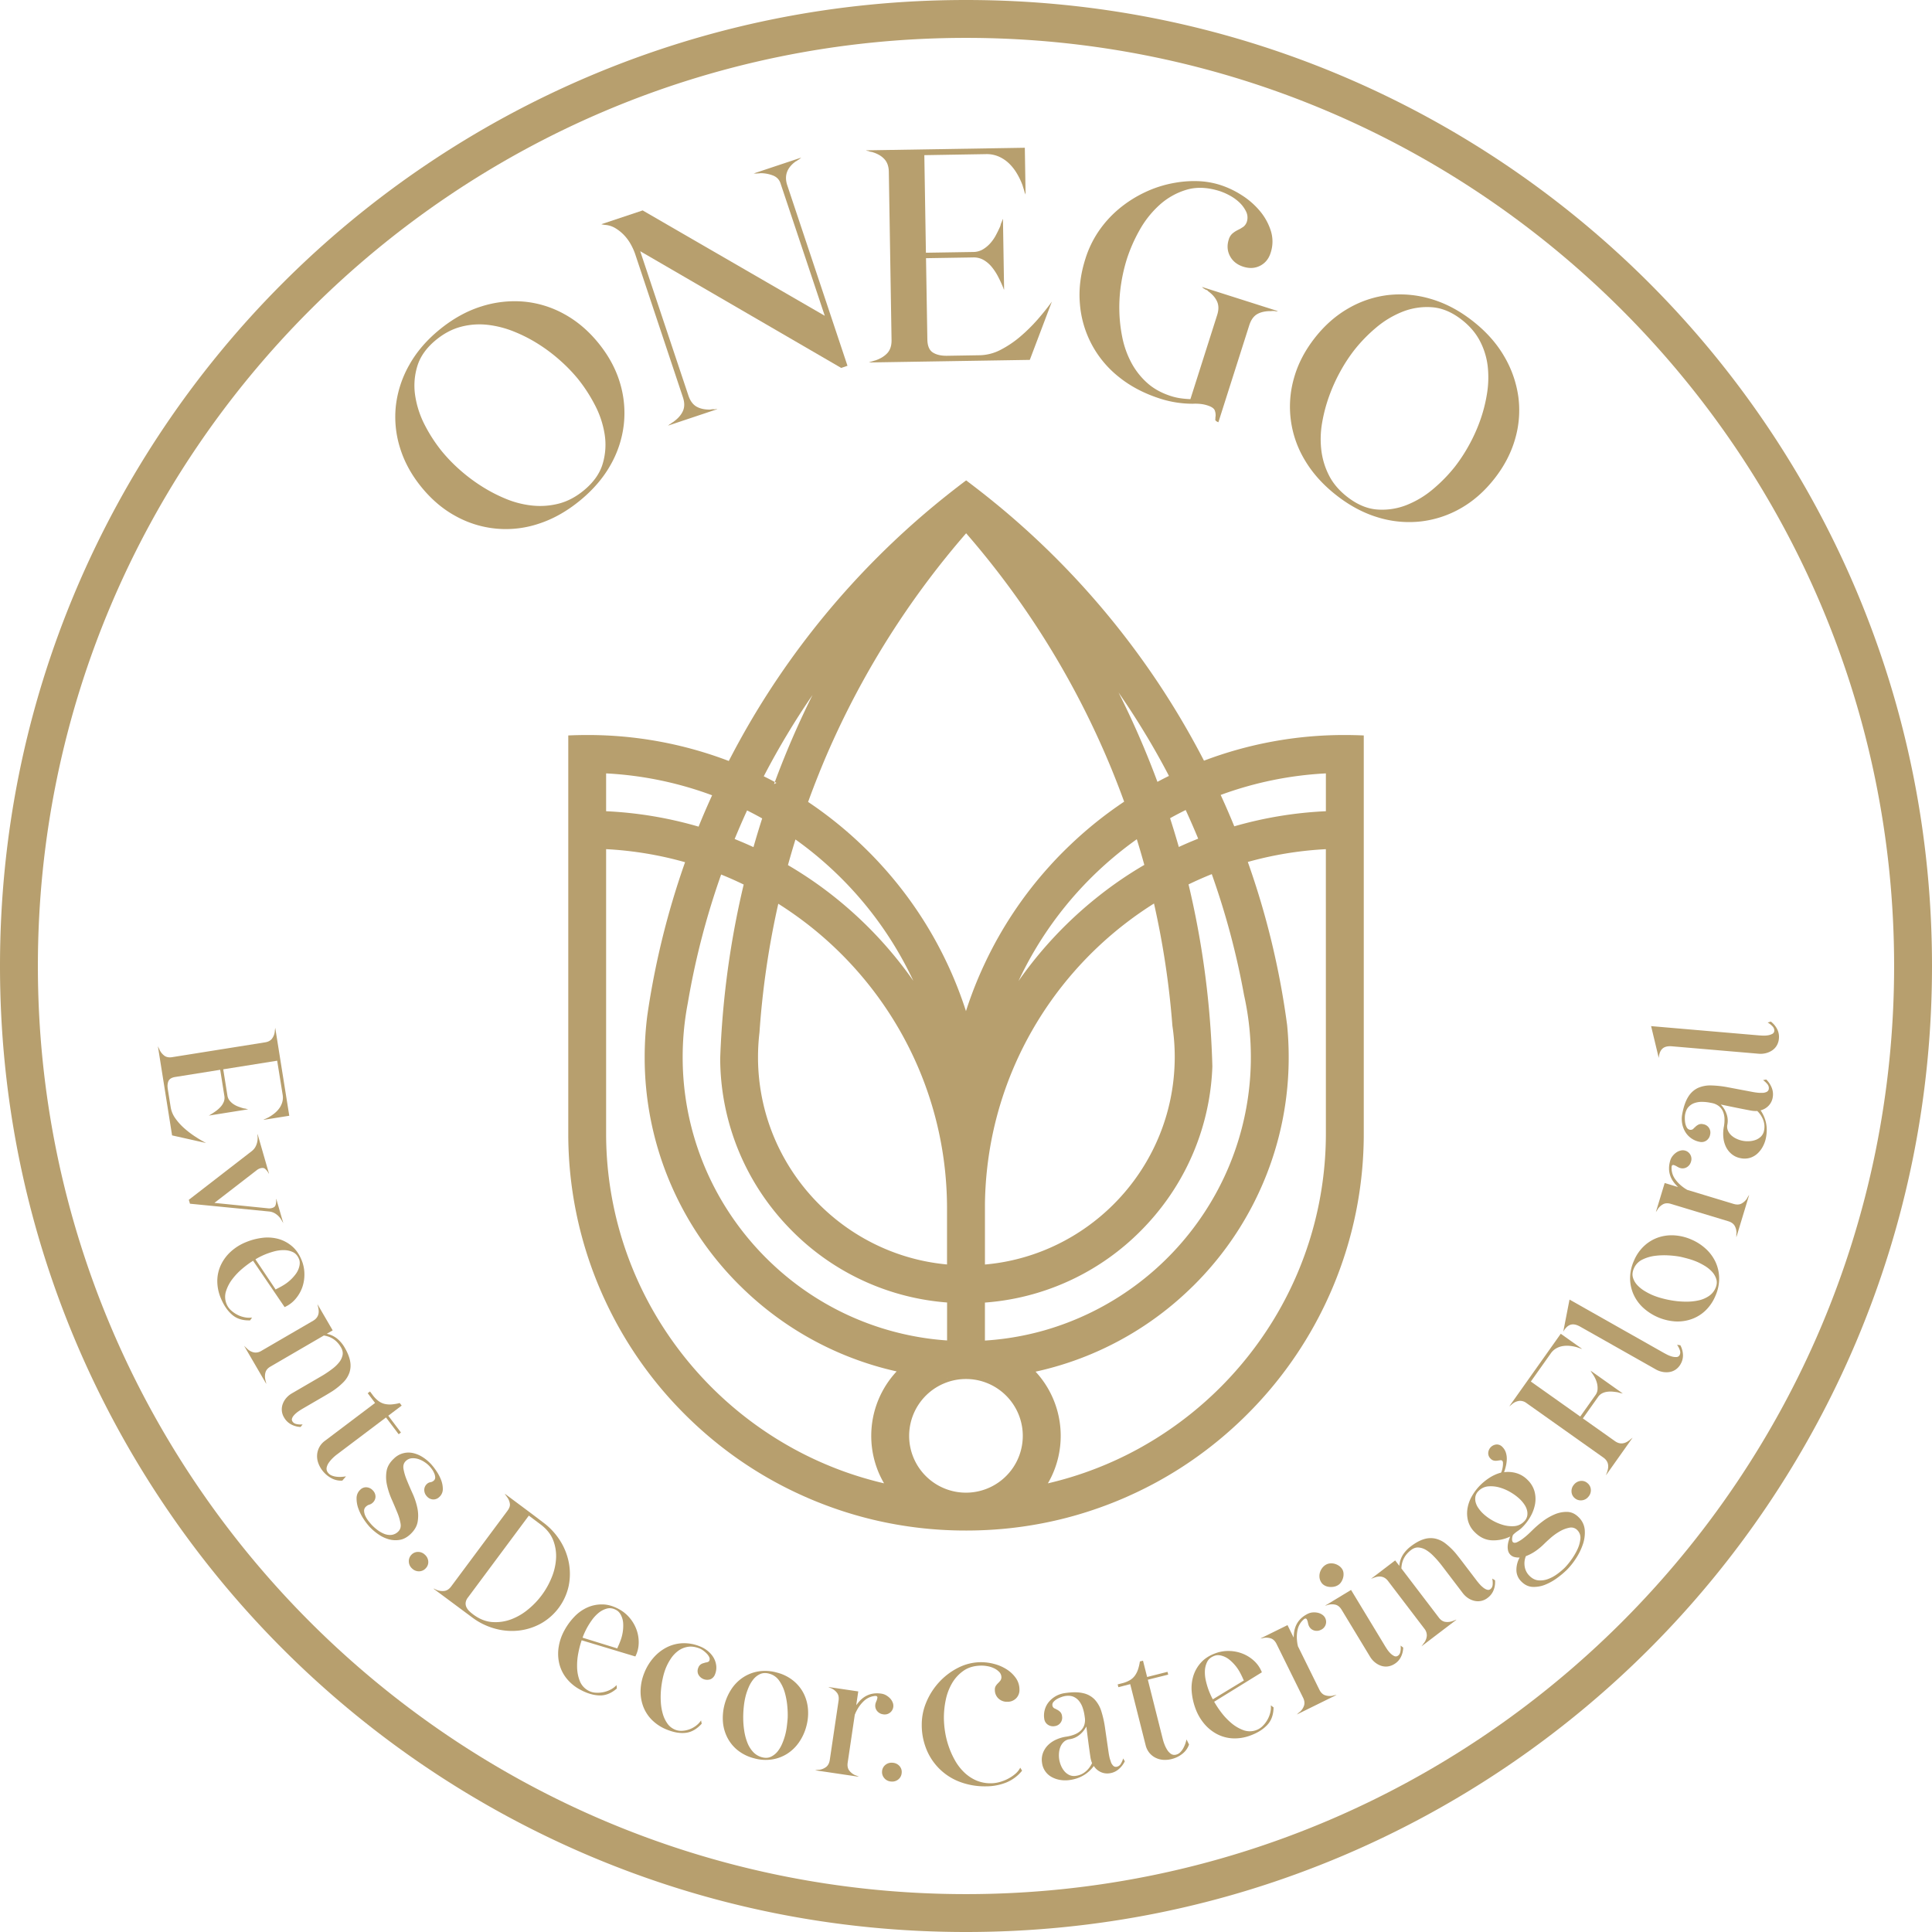 <svg xmlns="http://www.w3.org/2000/svg" viewBox="0 0 2550 2550"><defs><style>.cls-1{fill:#b79f6e;}</style></defs><g id="Layer_2" data-name="Layer 2"><g id="Layer_1-2" data-name="Layer 1"><path class="cls-1" d="M1275,2550h0c-172.11,0-339.09-33.71-496.3-100.21A1278.57,1278.57,0,0,1,100.21,1771.3C33.71,1614.09,0,1447.11,0,1275S33.71,935.91,100.21,778.71A1278.55,1278.55,0,0,1,778.7,100.21C935.91,33.71,1102.89,0,1275,0s339.09,33.71,496.3,100.21A1278.57,1278.57,0,0,1,2449.79,778.7C2516.29,935.91,2550,1102.89,2550,1275s-33.71,339.09-100.21,496.29a1278.55,1278.55,0,0,1-678.49,678.5C1614.09,2516.29,1447.11,2550,1275,2550Zm0-2500C599.53,50,50,599.53,50,1275S599.53,2500,1275,2500h0c675.47,0,1225-549.53,1225-1225S1950.47,50,1275,50Z"/><path class="cls-1" d="M1774.94,970.13A521.86,521.86,0,0,0,1589.1,1004q-8.82-17.09-18.25-33.84-21.52-38.28-46.11-74.69a1082.29,1082.29,0,0,0-131.25-159.08q-36.79-36.79-77.12-70c-1.32-1.1-2.66-2.18-4-3.26q-10-8.16-20.18-16.07-8.45-6.57-17-13-8.57,6.41-17,13Q1248,655,1238.06,663.13l-4,3.29q-39.54,32.67-75.84,69A1082.29,1082.29,0,0,0,1027,894.45q-24.87,36.81-46.67,75.68-9.51,17-18.42,34.26a522,522,0,0,0-186.92-34.26q-12.53,0-24.94.58v524.92a521.35,521.35,0,0,0,41.22,204.16q4.18,9.89,8.76,19.56a.08.08,0,0,0,0,0A522.63,522.63,0,0,0,903.62,1866.5q4.25,4.26,8.59,8.4a526.87,526.87,0,0,0,62.44,51.17q9.75,6.79,19.79,13.15,14.85,9.39,30.34,17.78,12.77,6.91,26,13.13,4.8,2.25,9.65,4.43t9.95,4.34q6.14,2.6,12.31,5,15.9,6.25,32.1,11.44,18.6,5.94,37.56,10.48a525.24,525.24,0,0,0,122.2,14.29h2c7.84,0,15.65-.21,23.43-.56a521.93,521.93,0,0,0,98.19-13.84q18.67-4.47,37-10.34,16.52-5.28,32.72-11.67,5.91-2.32,11.78-4.81,5-2.1,9.88-4.31t9.72-4.46q13.15-6.21,25.89-13.09,17.14-9.29,33.51-19.79,8.41-5.41,16.63-11.15a526.94,526.94,0,0,0,65.72-54.31q2.7-2.62,5.36-5.29A522.66,522.66,0,0,0,1750,1719.39q4.56-9.69,8.77-19.6A521.18,521.18,0,0,0,1800,1495.63V970.72Q1787.51,970.14,1774.94,970.13ZM1599.4,1153.74A1015.74,1015.74,0,0,1,1642,1313.45a373.58,373.58,0,0,1,7.37,47q1.58,17.12,1.6,34.65a372.8,372.8,0,0,1-60.89,204.62A376.73,376.73,0,0,1,1378.13,1756a371.13,371.13,0,0,1-46.41,10c-2,.31-4.08.59-6.13.87q-12.69,1.68-25.61,2.51v-50.27a.61.61,0,0,1,0,.12q8-.59,15.93-1.57a323,323,0,0,0,189.33-92.7,328.91,328.91,0,0,0,36.63-43.59,322.11,322.11,0,0,0,58.3-173.92q-.81-29.7-3.09-59.16a1166.43,1166.43,0,0,0-28.35-181l3.49-1.67Q1585.62,1159.25,1599.4,1153.74ZM1486,1218.37q17.91-13.77,37.14-25.85a1119.37,1119.37,0,0,1,24.28,161.39,276,276,0,0,1,3.09,41.22c0,4.08-.11,8.15-.29,12.19-5.58,127.14-97.87,232.14-219.06,257.14q-12.57,2.6-25.54,4c-1.86.2-3.74.39-5.61.55v-67.71q0-3.09,0-6.18t0-6.19q.29-22.17,2.58-43.81C1316.51,1412.36,1385.38,1295.71,1486,1218.37Zm-141.59,76.2a478.08,478.08,0,0,1,123.41-161.5q15.75-13.38,32.62-25.38,5.23,16.82,9.92,33.87-9.28,5.42-18.33,11.2-21.72,13.92-42,30a530.63,530.63,0,0,0-105.58,111.84ZM1300,1819.09c0,.12.11.24.16.35H1300Zm254.74-744.76q5.07-2.65,10.21-5.21,5.74,12.48,11.17,25.14,2.72,6.33,5.34,12.69-5.45,2.16-10.87,4.44-4.93,2.1-9.82,4.29-2.46,1.1-4.89,2.21c-.71-2.48-1.42-5-2.15-7.43q-4.47-15.3-9.37-30.51C1547.77,1078,1551.24,1076.16,1554.72,1074.33Zm-42.14-104.2q14.78,24.55,28.19,50c.69,1.31,1.37,2.64,2.06,4q-7.66,3.78-15.19,7.8-2.19-5.9-4.44-11.76-7.11-18.54-14.85-36.89-2.79-6.57-5.64-13.11-12.43-28.43-26.42-56.2Q1495.33,941.38,1512.58,970.13Zm-429.87,46.35q2.49-6.08,5-12.13,7.29-17.26,15.15-34.22a1128.22,1128.22,0,0,1,172.3-266.28,1128,1128,0,0,1,172.31,266.28q7.89,17.05,15.23,34.42,2.33,5.49,4.59,11c.62,1.52,1.22,3,1.84,4.56q7.62,18.86,14.58,38-4.41,2.94-8.75,6-5.07,3.52-10.06,7.19a526.12,526.12,0,0,0-41.82,34.11q-9.91,9-19.42,18.45t-18.26,19.21A521.75,521.75,0,0,0,1300,1271.16q-4.57,9.71-8.78,19.6-9.14,21.62-16.26,43.8-7.14-22.17-16.27-43.8-4.15-9.83-8.69-19.43a522.48,522.48,0,0,0-85.24-127.9q-9-10-18.57-19.54-9.32-9.3-19-18.1a524.79,524.79,0,0,0-41.33-33.8q-5.4-4-10.9-7.82-4.15-2.89-8.36-5.71,7-19.34,14.68-38.33C1081.73,1018.91,1082.21,1017.69,1082.71,1016.48Zm-18.16,202.4c100.24,77.34,168.84,193.77,182.77,326.25a480.08,480.08,0,0,1,2.62,50q0-3.27,0-6.54v80.34c-1.9-.17-3.8-.37-5.68-.58q-12.93-1.47-25.47-4.1c-123.63-26-216.94-135.27-218.32-266.19,0-1,0-2,0-2.93a276.26,276.26,0,0,1,1.94-32.6,1119.32,1119.32,0,0,1,24.81-169.71Q1046.53,1205,1064.55,1218.88ZM1040,1141.83q4.7-17,9.9-33.83,16.89,12,32.67,25.49a478.26,478.26,0,0,1,122.92,161.08,530.41,530.41,0,0,0-105-111.4q-20.26-16.07-42-30Q1049.37,1147.3,1040,1141.83Zm-29.59-121.7q13.37-25.44,28.1-50,16.17-27,33.92-52.85-13,26.13-24.73,52.85-2.85,6.54-5.64,13.11-7.75,18.35-14.85,36.89c-1.54,4-3,8-4.53,12l2.1,1.12c-1.06.57-2.11,1.15-3.16,1.73l1.06-2.85q-7.23-3.87-14.6-7.53C1008.85,1023.1,1009.62,1021.61,1010.41,1020.13Zm-35.72,75.21q5.5-12.93,11.36-25.67,5.22,2.6,10.36,5.32,4.82,2.55,9.58,5.21-4.8,14.9-9.18,29.89-1.18,4-2.32,8-2.64-1.21-5.29-2.4-4.92-2.2-9.9-4.32-4.81-2-9.66-4Q972.13,1101.37,974.69,1095.34Zm4.37,70.93,2.51,1.2a1169.21,1169.21,0,0,0-29,190.78q-1.34,19.41-2,38.92a322.6,322.6,0,0,0,57.87,183.23,328.72,328.72,0,0,0,37.3,44.54A322.63,322.63,0,0,0,1234,1717.5q7.92,1,15.93,1.63a2,2,0,0,1,.1-.21v50.31q-12.9-.88-25.55-2.63-3.09-.43-6.16-.91a373.11,373.11,0,0,1-194.52-93.26,377.78,377.78,0,0,1-63.76-75.5,372.78,372.78,0,0,1-59-201.8,377.7,377.7,0,0,1,2.67-44.88q1.6-13.32,4.11-26.34a1016.32,1016.32,0,0,1,44-169.65Q965.63,1159.84,979.06,1166.27ZM1250,1818.92v.43h-.2C1249.84,1819.2,1249.91,1819.06,1250,1818.92ZM800,1020.13h0v.65a471.89,471.89,0,0,1,139.89,28.89q-6.21,13.62-12.06,27.39-2.94,7-5.77,14A521.48,521.48,0,0,0,800,1070.72h0Zm362.38,929.3q2.07,4.27,4.46,8.37-5-1.17-10-2.44-19.41-5-38.15-11.52-7.82-2.71-15.49-5.7-14.37-5.6-28.28-12.06-13.47-6.27-26.49-13.35-12-6.56-23.64-13.77a477.95,477.95,0,0,1-151.53-150.29,471.59,471.59,0,0,1-73.26-253V1270.86a.08.08,0,0,0,0,0V1120.78h0a473.63,473.63,0,0,1,92.78,14.14q5.75,1.47,11.43,3.09a1067,1067,0,0,0-30.64,103.07q-9.45,38.91-16,78.48-1.71,10.37-3.2,20.77a431.54,431.54,0,0,0-3.48,54.8,422.48,422.48,0,0,0,33.4,165.43q6.12,14.45,13.23,28.32a423.8,423.8,0,0,0,77.85,106.77c.84.84,1.7,1.66,2.55,2.49a424.28,424.28,0,0,0,132.53,88.58q14.84,6.27,30,11.37a418.2,418.2,0,0,0,43,12,125,125,0,0,0-27.25,46,123.72,123.72,0,0,0-5.92,29.87q-.35,4.58-.34,9.22A124.23,124.23,0,0,0,1162.36,1949.43Zm187.17-46.51a75,75,0,0,1-149.19,0,74.28,74.28,0,0,1-.4-7.79,75.1,75.1,0,0,1,46.81-69.49c1.06-.43,2.14-.84,3.23-1.23a74.91,74.91,0,0,1,50,0c1.06.38,2.1.78,3.14,1.2a75.11,75.11,0,0,1,46.82,69.49A74.27,74.27,0,0,1,1349.53,1902.92ZM1750,1495.63a471.64,471.64,0,0,1-70.17,248.08A478.1,478.1,0,0,1,1525.15,1899q-11.31,7-23,13.43-13.3,7.26-27.11,13.69t-28.29,12.05q-7.39,2.86-14.9,5.5-19,6.66-38.76,11.71-5,1.29-10,2.45,2.4-4.11,4.48-8.4a124.23,124.23,0,0,0,12.43-54.3c0-3.1-.12-6.17-.34-9.22a124.55,124.55,0,0,0-32.83-75.49,421.41,421.41,0,0,0,43-11.81q16-5.29,31.57-11.89A423.75,423.75,0,0,0,1572,1700c1.48-1.44,3-2.86,4.43-4.32a424.12,424.12,0,0,0,77.74-106.57q7.17-14,13.33-28.52a422.31,422.31,0,0,0,33.41-165.43q0-21.3-2.07-42.26-3.18-23.92-7.43-47.62-5.46-30.39-12.65-60.4a1061.79,1061.79,0,0,0-31.8-107.21q5.09-1.42,10.2-2.74a472.3,472.3,0,0,1,92.81-14.12Zm0-424.92a521.24,521.24,0,0,0-120.91,19.93q-2.56-6.3-5.23-12.59-6.13-14.49-12.72-28.82A472,472,0,0,1,1750,1020.78Z"/><path class="cls-1" d="M764.92,661.14q-26.07,21.21-54.3,30.24a136.58,136.58,0,0,1-109-10.08q-25.32-13.69-45.51-38.52-19.93-24.51-28.31-52.25a136.23,136.23,0,0,1-5.26-55.28,141.86,141.86,0,0,1,17.59-53.49q14.48-26,40.54-47.15t54.42-30.08a144.16,144.16,0,0,1,56.11-6.45,135,135,0,0,1,53.2,16.28q25.44,13.84,45.38,38.36,20.19,24.84,28.44,52.4a137.37,137.37,0,0,1,5.1,55.41,140.07,140.07,0,0,1-17.74,53.62Q791,639.94,764.92,661.14ZM770,647.73q19.56-15.9,25.39-35.34A87.73,87.73,0,0,0,798,572.85a125.56,125.56,0,0,0-13.18-39A206,206,0,0,0,762.74,500a212.91,212.91,0,0,0-23-23.83,218,218,0,0,0-28.88-21.88,197.69,197.69,0,0,0-32.68-16.73,132.76,132.76,0,0,0-34.78-8.84,95.52,95.52,0,0,0-34.8,2.53q-17.24,4.49-32.76,17.1Q556.6,464,550.76,483.42A87.87,87.87,0,0,0,548.12,523a125.75,125.75,0,0,0,13,38.87,202.49,202.49,0,0,0,22,33.69,213,213,0,0,0,23.13,24,224.25,224.25,0,0,0,28.88,21.88,204.56,204.56,0,0,0,32.65,17,124.55,124.55,0,0,0,34.78,8.84,99,99,0,0,0,34.8-2.53Q754.47,660.36,770,647.73Z"/><path class="cls-1" d="M881.78,561.76a3.2,3.2,0,0,1,1-.76,6.42,6.42,0,0,1,2.41-1.64,16.43,16.43,0,0,1,2.71-2,6.83,6.83,0,0,0,1.71-1.21q8.48-6.2,11.83-13.85t-.07-17.9l-63-189a78.22,78.22,0,0,0-5.76-12.84,59,59,0,0,0-8.92-12.2,55,55,0,0,0-11.52-9.23,30.24,30.24,0,0,0-13.66-4.3l-2.65-.38a4.16,4.16,0,0,1-1.14-.25,4.72,4.72,0,0,0-1.14-.25l54.64-18.23,240.37,139.08L1030.2,242q-2.65-8-11.2-10.82a45,45,0,0,0-15.62-2.59,6.52,6.52,0,0,1-2,.26,27.22,27.22,0,0,0-3.29.25,31.06,31.06,0,0,0-3.42-.12l63-21c-1.35,1-2.23,1.74-2.66,2.15a30.61,30.61,0,0,0-2.78,1.77,6.44,6.44,0,0,1-1.77,1q-17.7,12.64-11.37,31.62l79.49,238.29-8.35,2.79L845,331.56,908.59,522q3.54,10.62,10.82,14.73t18.15,3.85a15.63,15.63,0,0,1,4.93-.38,3.13,3.13,0,0,0,1.46-.06,3.22,3.22,0,0,1,1.45-.06l.76-.26.51.26Z"/><path class="cls-1" d="M1146.84,478.41A3.25,3.25,0,0,1,1148,478a3,3,0,0,1,1.2-.41,3.31,3.31,0,0,0,1.19-.42c1.06-.28,2-.57,2.79-.85a7.34,7.34,0,0,1,1.59-.43q10.34-3.36,16.24-9.66t5.72-17.5l-3.6-222q-.17-10.4-5.67-16.51t-15.15-9.15a7.63,7.63,0,0,0-2.21-.57,14.82,14.82,0,0,1-3.41-.94,3.47,3.47,0,0,0-1.41-.38,3.21,3.21,0,0,1-1.4-.37,1.18,1.18,0,0,1-.81-.39l209.57-3.4,1,61.59a1.12,1.12,0,0,1-.41-.79,1.24,1.24,0,0,0-.42-.8c-.28-.79-.7-2.25-1.27-4.37-.56-1.6-1-3.12-1.47-4.58a19.57,19.57,0,0,0-1-3,93.4,93.4,0,0,0-7.24-14.68,62.79,62.79,0,0,0-10-12.64,46.69,46.69,0,0,0-13.34-9,39.6,39.6,0,0,0-17.26-3.32L1220,204.79l2.09,128.79,62.39-1a25.31,25.31,0,0,0,12.75-3.4,41.94,41.94,0,0,0,9.87-8.16,54.66,54.66,0,0,0,7.42-10.73q3.1-5.83,5.43-11.09a12.83,12.83,0,0,0,.76-2.41,15,15,0,0,1,1.14-3.22,10.89,10.89,0,0,0,.58-1.41,11.49,11.49,0,0,1,.58-1.41,2.29,2.29,0,0,1,.77-1.61l1.51,93.19a2.71,2.71,0,0,1-.83-2,20,20,0,0,1-1.24-2.78q-2.51-6-6-12.7a72.6,72.6,0,0,0-8.2-12.47,39.64,39.64,0,0,0-10.75-9.23,26,26,0,0,0-13.66-3.38l-62.39,1L1224,448q.21,12.81,7.29,17.28t18.67,4.3l43.19-.7a62.27,62.27,0,0,0,27.69-7.25A135.74,135.74,0,0,0,1346.91,444a220.23,220.23,0,0,0,23-22.78q10.61-12.18,18.43-23.1L1359.21,475Z"/><path class="cls-1" d="M1606.53,415.7q3.27-10.26-.19-17.85t-12-13.67a3,3,0,0,0-1.85-1.43,8,8,0,0,1-2.36-1.17,14.93,14.93,0,0,1-3.71-2.85l100.25,31.9a7.62,7.62,0,0,1-4.17-.07,25.78,25.78,0,0,0-5.06.07q-10.89-.11-18,3.92t-10.55,14.69l-40.76,128.07a10.81,10.81,0,0,1-3-1.6,2.49,2.49,0,0,1-.93-3,12.82,12.82,0,0,1,.21-3.29,17.34,17.34,0,0,0-1.1-7.76q-1.47-4-9.85-6.64a45.31,45.31,0,0,0-9.47-1.91,65.64,65.64,0,0,0-9.58-.22,140,140,0,0,1-42.81-6.63q-32-10.2-55-28.85a136.55,136.55,0,0,1-51.29-96.71q-2.43-28.68,7.29-59.18A137.88,137.88,0,0,1,1450,305.33a145,145,0,0,1,26.86-29.66,160.12,160.12,0,0,1,34.24-21.84,151.45,151.45,0,0,1,39.23-12.49,145.21,145.21,0,0,1,30.52-2.26,109.76,109.76,0,0,1,29.86,5.1,121.38,121.38,0,0,1,28.08,13.34,102.62,102.62,0,0,1,24,20.86,76.74,76.74,0,0,1,14.53,26.24,47.07,47.07,0,0,1-.24,29.1q-3.75,11.82-13.8,17t-22.25,1.31q-12.21-3.89-17.59-14t-1.62-21.93a16.68,16.68,0,0,1,4.51-7.58,32.76,32.76,0,0,1,7-4.72l1.75-.91,1.76-.91a13.71,13.71,0,0,0,1.82-1.1,16.22,16.22,0,0,1,1.82-1.1,13.92,13.92,0,0,0,5.1-6.77,18.09,18.09,0,0,0-1-14,41.63,41.63,0,0,0-9.11-12.14,59.75,59.75,0,0,0-13-9.17,81.23,81.23,0,0,0-12.5-5.44q-24.33-7.74-44.24-1.71a92.09,92.09,0,0,0-35.5,20.14,130.08,130.08,0,0,0-26.3,33.33A205.88,205.88,0,0,0,1487.28,342a220.21,220.21,0,0,0-7.4,31.8,201,201,0,0,0-2.5,35.47,196.33,196.33,0,0,0,3.88,35.81,122.44,122.44,0,0,0,11.66,33.05,97.19,97.19,0,0,0,20.92,27q12.83,11.63,31.84,17.68a76.54,76.54,0,0,0,12.08,2.8q6,.87,12.19,1.16l1.26,0Z"/><path class="cls-1" d="M1763.63,653.51q-26.43-20.75-41.47-46.29A136.59,136.59,0,0,1,1708,498.68q7.77-27.71,27.54-52.88,19.51-24.85,44.72-39.14A136.5,136.5,0,0,1,1833,389.34a142,142,0,0,1,56.06,5.37q28.5,8.39,54.93,29.14t41.34,46.45A144.2,144.2,0,0,1,2004,523.6a135,135,0,0,1-4.15,55.48q-7.89,27.88-27.41,52.73-19.77,25.17-44.84,39.3a137.49,137.49,0,0,1-52.91,17.19,140.09,140.09,0,0,1-56.22-5.49Q1790.05,674.26,1763.63,653.51Zm14.2,2q19.82,15.56,40.07,17a87.7,87.7,0,0,0,39.15-6.14,125.33,125.33,0,0,0,35.16-21.46,204.48,204.48,0,0,0,28.13-29,213.79,213.79,0,0,0,18.18-27.68,219.11,219.11,0,0,0,15-33,198,198,0,0,0,9.11-35.56,132.82,132.82,0,0,0,1-35.87,95.4,95.4,0,0,0-10.15-33.39q-8.17-15.83-23.9-28.18-19.52-15.32-39.76-16.72a87.77,87.77,0,0,0-39.14,6.13,125.6,125.6,0,0,0-35,21.31,201.65,201.65,0,0,0-28,28.87,211.32,211.32,0,0,0-18.3,27.84,226.12,226.12,0,0,0-15,33,205.31,205.31,0,0,0-9.39,35.61,124.6,124.6,0,0,0-1,35.86,98.94,98.94,0,0,0,10.14,33.4Q1762.09,643.15,1777.83,655.51Z"/><path class="cls-1" d="M208.44,1381.09a1.72,1.72,0,0,1,.32.62,1.9,1.9,0,0,1,.33.63,1.58,1.58,0,0,0,.33.63c.24.57.47,1.06.69,1.48a4.4,4.4,0,0,1,.36.85,21.06,21.06,0,0,0,6.64,8.23q4,2.78,10.15,1.78L350,1375.74q5.74-.93,8.7-4.45a18.63,18.63,0,0,0,3.87-9.12,4.08,4.08,0,0,0,.14-1.27,8.4,8.4,0,0,1,.26-2,1.88,1.88,0,0,0,.09-.81,1.9,1.9,0,0,1,.1-.81.66.66,0,0,1,.15-.47l18.49,115.84-34.05,5.43a.66.66,0,0,1,.41-.29.63.63,0,0,0,.4-.29c.42-.22,1.2-.57,2.33-1,.84-.44,1.64-.83,2.42-1.18a11.75,11.75,0,0,0,1.57-.82,52.43,52.43,0,0,0,7.56-5.17,35.17,35.17,0,0,0,6.21-6.55,26.26,26.26,0,0,0,3.92-8.1,22.31,22.31,0,0,0,.48-9.83L365.83,1400l-71.18,11.36,5.5,34.49a14.12,14.12,0,0,0,2.9,6.79,23,23,0,0,0,5.3,4.83,31.13,31.13,0,0,0,6.53,3.26q3.48,1.26,6.57,2.13a8.58,8.58,0,0,0,1.4.23,8,8,0,0,1,1.87.38c.32.09.6.16.83.2a6.72,6.72,0,0,1,.83.21,1.3,1.3,0,0,1,.95.3l-51.51,8.22a1.51,1.51,0,0,1,1-.61,10,10,0,0,1,1.44-.91c2.07-1.24,4.25-2.69,6.56-4.34a40.47,40.47,0,0,0,6.26-5.53,22.13,22.13,0,0,0,4.26-6.69,14.5,14.5,0,0,0,.79-7.83l-5.5-34.49-59.25,9.45c-4.72.75-7.72,2.56-9,5.4s-1.59,6.41-.9,10.69l3.81,23.88a34.82,34.82,0,0,0,6.21,14.76,75.52,75.52,0,0,0,11.83,13.08,121.69,121.69,0,0,0,14.45,11q7.57,4.92,14.25,8.38l-44.9-10.06Z"/><path class="cls-1" d="M332.12,1519.46a18.53,18.53,0,0,0,6-7.79,24.4,24.4,0,0,0,1.93-9.87c0-.48,0-1.47-.16-3a4.79,4.79,0,0,1,0-1.17,5,5,0,0,0,0-1.16l15.24,52.92a.44.44,0,0,0-.2-.29.49.49,0,0,1-.2-.3,3.56,3.56,0,0,1-.86-1.38,21.47,21.47,0,0,0-4.19-4.85q-2.13-1.71-6.22-.54a13.55,13.55,0,0,0-4.64,2.5L283,1587.66l71.76,7.28a13.45,13.45,0,0,0,4.28-.53q3.65-1,4.49-3.39a15.14,15.14,0,0,0,.93-4.47l.09-2.12a3.42,3.42,0,0,1,0-1.63.57.57,0,0,1,.09-.49l9.23,32a1.61,1.61,0,0,1-.4-.58,3.56,3.56,0,0,0-.86-1.38,17.7,17.7,0,0,0-1.45-2.61,24.47,24.47,0,0,0-6.89-7.34,18.59,18.59,0,0,0-9.25-3.39l-104.3-10.26-1.49-5.16Z"/><path class="cls-1" d="M333.21,1664.55a123.46,123.46,0,0,0-13.07,9.67,86.74,86.74,0,0,0-13.21,13.72,52.13,52.13,0,0,0-8.62,16.28,24.47,24.47,0,0,0,.89,17.28,22.51,22.51,0,0,0,5.56,7.83,38.19,38.19,0,0,0,8.41,5.93,35.69,35.69,0,0,0,9.79,3.41,28.34,28.34,0,0,0,9.71.31l-2.57,3.74q-14.6.49-23.68-7.36t-14.77-21.5a58.17,58.17,0,0,1-4.84-23.57,50.4,50.4,0,0,1,4.92-21.08,56.4,56.4,0,0,1,13-17.31,66.78,66.78,0,0,1,19.51-12.25,82.91,82.91,0,0,1,21.48-5.79,55.19,55.19,0,0,1,20.84,1.14,47,47,0,0,1,18.18,9.29Q393.06,1651,398,1663a48.68,48.68,0,0,1,3.77,18.08A51.09,51.09,0,0,1,399,1699,48.29,48.29,0,0,1,390,1714.5a40,40,0,0,1-14.34,10.7L334,1664ZM363.83,1702l.74-.55q4.26-2,9.12-4.88a57,57,0,0,0,9.1-6.69,55.22,55.22,0,0,0,7.56-8.34,27.21,27.21,0,0,0,4.6-9.63,19.18,19.18,0,0,0,.67-5.1,13.46,13.46,0,0,0-1-5.12q-2.83-6.8-8.47-9.27A29.11,29.11,0,0,0,374,1650a48.73,48.73,0,0,0-13,1.92,102.61,102.61,0,0,0-11.05,3.75q-3.11,1.29-6.12,2.79t-5.73,3.12l-.95.63Z"/><path class="cls-1" d="M322.29,1776.45a.91.91,0,0,1,.53.47,7.13,7.13,0,0,1,1.29,1.32c.63.49,1.14.93,1.54,1.31a5.15,5.15,0,0,1,.7.75,18.12,18.12,0,0,0,9,4.75,14,14,0,0,0,9.65-2.11l68.32-39.73q9.48-5.52,6.72-17.38a4,4,0,0,0-.27-1.14,8.73,8.73,0,0,1-.41-1.83,1.86,1.86,0,0,0-.21-.79,1.79,1.79,0,0,1-.2-.79l-.22-.38,20.37,35-7.74,4.5,2.14.56a32.05,32.05,0,0,1,12.39,6.61,43.77,43.77,0,0,1,9.06,11.12q5.71,9.84,7.17,17.9a29.72,29.72,0,0,1-.88,15,34.16,34.16,0,0,1-8.07,12.83,89.78,89.78,0,0,1-14.32,11.68q-5.11,3.23-10.43,6.32l-10.55,6.14-13.55,7.88-4.93,2.87a78.66,78.66,0,0,0-7,4.61c-.83.65-1.74,1.44-2.75,2.37a20.68,20.68,0,0,0-2.68,3,9.61,9.61,0,0,0-1.59,3.27,4.38,4.38,0,0,0,.56,3.42q1.8,3.09,6.21,3.77a26.35,26.35,0,0,0,7.29.29l-2.69,3.38a28.86,28.86,0,0,1-12.46-3.37,23.4,23.4,0,0,1-9.29-9.07,20.54,20.54,0,0,1-1.77-18,25.19,25.19,0,0,1,4.64-7.83,28.38,28.38,0,0,1,7.35-6.07l5.42-3.15L420,1818.83l4.84-2.82q2.71-1.56,5.89-3.68,3.94-2.55,8.68-6.21a47.43,47.43,0,0,0,8.18-8,22.62,22.62,0,0,0,4.52-9.36q1.08-5-2.06-10.45-7.66-13.17-22.25-15.55l-.31-.08-70.44,41q-5.24,3-6.61,7.57a20,20,0,0,0-.12,10.24,3.67,3.67,0,0,0,.26,1.14,5.58,5.58,0,0,1,.3,1.63,2.12,2.12,0,0,1,.4,1.57.91.91,0,0,1,.14.69Z"/><path class="cls-1" d="M451.82,1954.21a26.28,26.28,0,0,1-14.72-3.33,36.85,36.85,0,0,1-11.69-10.11,35.66,35.66,0,0,1-5.51-10.28,26.49,26.49,0,0,1-1.33-10.5,25,25,0,0,1,2.9-9.9,25.37,25.37,0,0,1,7.32-8.33l1.25-.94,65-49.09-9.71-12.87,3-2.29,3.51,4.65a38.14,38.14,0,0,0,7.9,8.06,22.06,22.06,0,0,0,8.34,3.8,31.54,31.54,0,0,0,9.11.56,62.06,62.06,0,0,0,10.41-1.82l2.56,3.39-17.69,13.35,16.72,22.16-3,2.29-16.72-22.16-65.41,49.36a54.4,54.4,0,0,0-4.73,4.13,40.29,40.29,0,0,0-4.95,5.7,18.16,18.16,0,0,0-3.19,6.75,8.17,8.17,0,0,0,1.75,7,11.42,11.42,0,0,0,4.91,3.72,23.83,23.83,0,0,0,6.25,1.59,37.6,37.6,0,0,0,6.45.19,45.86,45.86,0,0,0,5.68-.65.66.66,0,0,0,.5-.09Z"/><path class="cls-1" d="M475.63,1966.14a10.6,10.6,0,0,1,8.43-3.08,12.43,12.43,0,0,1,8.16,4.2,11.58,11.58,0,0,1,3.4,8.28,11,11,0,0,1-3.87,8,10.53,10.53,0,0,1-4.21,2.37,10.86,10.86,0,0,0-4.38,2.52,7.27,7.27,0,0,0-2.6,5.92,18,18,0,0,0,1.72,6.64,32.63,32.63,0,0,0,3.88,6.33c1.56,2,2.95,3.68,4.16,5a61.39,61.39,0,0,0,7.5,6.79,38.69,38.69,0,0,0,9,5.25,20.48,20.48,0,0,0,9.53,1.56,15,15,0,0,0,9.11-4.32q4.27-4,3.26-10.49a67.56,67.56,0,0,0-4.35-14.74q-3.33-8.22-7.48-17.64a97.35,97.35,0,0,1-6.16-18.85,47.87,47.87,0,0,1-.49-18.32q1.53-8.89,9.75-16.49a27.33,27.33,0,0,1,25.62-7.1,40.11,40.11,0,0,1,12.47,5.39,56.39,56.39,0,0,1,10.89,9.14,78.18,78.18,0,0,1,7,9.06,57.62,57.62,0,0,1,6.2,11.8,32.85,32.85,0,0,1,2.3,12.21,13.78,13.78,0,0,1-4.67,10.28,11,11,0,0,1-8.28,3.24,11.58,11.58,0,0,1-8-4,12.35,12.35,0,0,1-3.55-8.45,10.63,10.63,0,0,1,3.72-8.18,8.48,8.48,0,0,1,4.43-2.12,8.49,8.49,0,0,0,4.44-2.13,5.41,5.41,0,0,0,1.84-4.44,15.37,15.37,0,0,0-1.38-5.44,27,27,0,0,0-3-5.27,47.64,47.64,0,0,0-3.18-3.92,35.06,35.06,0,0,0-6.52-5.4,33,33,0,0,0-8.25-4,22.88,22.88,0,0,0-8.59-1,12.52,12.52,0,0,0-7.74,3.51q-4.28,3.94-3.18,10.57a70.74,70.74,0,0,0,4.42,14.82q3.33,8.21,7.56,17.56a92,92,0,0,1,6.25,18.78,48.8,48.8,0,0,1,.48,18.47q-1.54,9-9.75,16.65-6.57,6.09-13.83,7.31a33.17,33.17,0,0,1-14.39-.71,45.27,45.27,0,0,1-13.84-6.55,70.94,70.94,0,0,1-11.89-10.2,81.66,81.66,0,0,1-7.69-10.12,64.43,64.43,0,0,1-6.77-13.41,38.56,38.56,0,0,1-2.48-13.88A15.18,15.18,0,0,1,475.63,1966.14Z"/><path class="cls-1" d="M543.92,2070.24a12.56,12.56,0,0,1-4.31-9,12,12,0,0,1,3.29-9,11.73,11.73,0,0,1,8.65-3.9,12.84,12.84,0,0,1,9.25,3.68,13.1,13.1,0,0,1,4.46,8.86,11.59,11.59,0,0,1-3.3,9,11.92,11.92,0,0,1-8.79,4.06A12.81,12.81,0,0,1,543.92,2070.24Z"/><path class="cls-1" d="M572.12,2096.82a3.6,3.6,0,0,1,2.2.79l2.56,1.07a20.3,20.3,0,0,0,10.23,1.06c3.11-.57,5.92-2.52,8.42-5.88l74.17-99.68q3.88-5.21,3.28-9.28a18.57,18.57,0,0,0-2.49-7.15c-.69-1.08-1.37-2-2-2.91a26.71,26.71,0,0,1-1.62-2.32,1.27,1.27,0,0,1-.45-.89l25.14,18.71q12.57,9.36,25.19,19a88.6,88.6,0,0,1,22.5,24.14,83.89,83.89,0,0,1,11.55,29.11,79.35,79.35,0,0,1-.22,30.67,75.13,75.13,0,0,1-37.09,49.84,79,79,0,0,1-29.38,9.11,83.34,83.34,0,0,1-31.29-2.77,88.9,88.9,0,0,1-29.49-14.55ZM698,2000.43l-80.32,108a13.87,13.87,0,0,0-3.07,6.93,11.56,11.56,0,0,0,1,5.92,17.54,17.54,0,0,0,3.81,5.21,51.14,51.14,0,0,0,5.21,4.43Q637,2140.1,650,2140.92a59.12,59.12,0,0,0,25-3.74A77.81,77.81,0,0,0,697.3,2124a104.35,104.35,0,0,0,30.34-40.77,77.58,77.58,0,0,0,6.22-25.23,57.91,57.91,0,0,0-3.65-24.9q-4.58-12-17-21.28Z"/><path class="cls-1" d="M767.44,2165.84a123,123,0,0,0-4.08,15.73,85.65,85.65,0,0,0-1.65,19,52.21,52.21,0,0,0,3.52,18.08,24.51,24.51,0,0,0,11.55,12.88,22.47,22.47,0,0,0,9.25,2.6,38.25,38.25,0,0,0,10.27-.68,36.14,36.14,0,0,0,9.76-3.49,28.43,28.43,0,0,0,7.74-5.86l.36,4.52q-11,9.55-23,9.15t-25-7.44A57.86,57.86,0,0,1,747.54,2215a50.3,50.3,0,0,1-9.43-19.5,56.37,56.37,0,0,1-.73-21.66,66.73,66.73,0,0,1,7.48-21.79,83.16,83.16,0,0,1,13.07-18,55,55,0,0,1,16.93-12.22,46.88,46.88,0,0,1,20-4.19q10.67,0,22.08,6.24a48.33,48.33,0,0,1,14.29,11.69,51.12,51.12,0,0,1,9,15.72A48.26,48.26,0,0,1,843,2169a40,40,0,0,1-4.43,17.34l-70.91-21.38Zm47.36,9.88.23-.9q2-4.23,4-9.53a57.36,57.36,0,0,0,2.87-10.92,55.1,55.1,0,0,0,.64-11.24,26.93,26.93,0,0,0-2.48-10.38,18.58,18.58,0,0,0-2.69-4.39,13.46,13.46,0,0,0-4-3.33q-6.46-3.5-12.42-1.89a29.22,29.22,0,0,0-11,5.77,48.79,48.79,0,0,0-8.92,9.68,101.71,101.71,0,0,0-6.23,9.86q-1.61,3-3,6t-2.51,6l-.33,1.09Z"/><path class="cls-1" d="M926.15,2275.09q-9.6,10.6-20.78,12T880.48,2283a57.94,57.94,0,0,1-20.19-13.09,50.18,50.18,0,0,1-11.57-18.3,56.21,56.21,0,0,1-3.19-21.44,66.66,66.66,0,0,1,5-22.5,68.15,68.15,0,0,1,12-19.65,58.48,58.48,0,0,1,17.19-13.59,51.26,51.26,0,0,1,20.94-5.56,54.78,54.78,0,0,1,23.6,4.33,37.8,37.8,0,0,1,10.3,6.2,32.63,32.63,0,0,1,7.44,8.79,27.08,27.08,0,0,1,3.36,10.53A23.32,23.32,0,0,1,943.7,2210a11.05,11.05,0,0,1-6.11,6.47,13.28,13.28,0,0,1-15.89-6.41,10.77,10.77,0,0,1,0-8.93,8.92,8.92,0,0,1,3.35-4.44,11.73,11.73,0,0,1,4.19-1.7,11.2,11.2,0,0,1,2.2-.68c.69-.12,1.3-.23,1.83-.34,1.64-.47,2.65-1.19,3-2.16A5.7,5.7,0,0,0,936,2187a17.87,17.87,0,0,0-3.5-4.79,34.38,34.38,0,0,0-4.69-3.94,20.92,20.92,0,0,0-3.9-2.3q-8.72-3.51-15.81-2.39a29.27,29.27,0,0,0-12.69,5.14,39.77,39.77,0,0,0-9.78,10.18,69.53,69.53,0,0,0-6.93,13,82.57,82.57,0,0,0-3.84,12.81,122.29,122.29,0,0,0-2.41,15.56,106.15,106.15,0,0,0-.23,16.45,69.86,69.86,0,0,0,2.66,15.55,41.47,41.47,0,0,0,6.1,12.72,22.84,22.84,0,0,0,10.18,8,21.06,21.06,0,0,0,9.31,1.46,33.25,33.25,0,0,0,9.63-2,32.86,32.86,0,0,0,8.7-4.82,28.42,28.42,0,0,0,6.52-6.9Z"/><path class="cls-1" d="M995.2,2320.69a57.16,57.16,0,0,1-21.5-10.54A51.6,51.6,0,0,1,960,2293.37a55.26,55.26,0,0,1-5.84-20.93,69.85,69.85,0,0,1,11.8-43.89,54.5,54.5,0,0,1,15.53-15.06,52.58,52.58,0,0,1,20.23-7.54,57.17,57.17,0,0,1,23.89,1.68,56.18,56.18,0,0,1,21.37,10.62,52.2,52.2,0,0,1,13.69,16.78,55.3,55.3,0,0,1,5.76,20.79,66.14,66.14,0,0,1-2.17,22.72,66.93,66.93,0,0,1-9.58,20.95,55,55,0,0,1-15.42,15.09,52.18,52.18,0,0,1-20.25,7.65A56.3,56.3,0,0,1,995.2,2320.69Zm10.56-1.33q6.71,1.8,11.91-.74a25.48,25.48,0,0,0,8.9-7.22,43.43,43.43,0,0,0,6-10.43,82.16,82.16,0,0,0,5.9-21.94q.75-5.84,1.19-11.74a122.67,122.67,0,0,0-.51-15.33,96.34,96.34,0,0,0-3.29-17.92,51.81,51.81,0,0,0-7.46-15.8,22.93,22.93,0,0,0-13.17-9.22q-6.91-1.87-12.23.65a24.77,24.77,0,0,0-9,7.3,45,45,0,0,0-6.08,10.54,86.33,86.33,0,0,0-3.57,10.28,95.54,95.54,0,0,0-2.5,13.59,132.16,132.16,0,0,0-.89,16.22,113.78,113.78,0,0,0,1.36,16.94,71.54,71.54,0,0,0,4.14,15.6,38.63,38.63,0,0,0,7.6,12.25A24.35,24.35,0,0,0,1005.76,2319.36Z"/><path class="cls-1" d="M1076,2336.56a1,1,0,0,1,.7-.12,3.51,3.51,0,0,1,1.62-.21,5.52,5.52,0,0,1,1.74-.31,7,7,0,0,1,1,0,19,19,0,0,0,9.65-4q3.61-3.09,4.51-9.07l11.59-78.17q.88-6-1.71-9.87a19.44,19.44,0,0,0-8.08-6.52,4.62,4.62,0,0,1-1-.37l-1.59-.69a3.94,3.94,0,0,0-1.71-.7l40.08,5.94-2.69,18.16,2.23-2.84q12-15.2,31-12.38a17.83,17.83,0,0,1,6.25,2.17,23,23,0,0,1,5.17,4.05,16.43,16.43,0,0,1,3.4,5.26,11.4,11.4,0,0,1-12.52,15.8,12.15,12.15,0,0,1-8.05-4.48,10.91,10.91,0,0,1-2.2-8.81,9.51,9.51,0,0,1,.53-2.07c.24-.65.5-1.32.75-2a6.84,6.84,0,0,0,.74-1.93,10.71,10.71,0,0,0,.59-2.4,2,2,0,0,0-1.89-2.54,7.39,7.39,0,0,0-2.28.11,24.87,24.87,0,0,0-13.65,6.58,46.19,46.19,0,0,0-9,11.79,7.68,7.68,0,0,0-.62,1.15c-.23.5-.54,1.09-.95,1.79-.47,1.14-.71,1.78-.74,1.92a1.33,1.33,0,0,0-.35.86.69.69,0,0,0-.29.41l-9.38,63.33q-.93,6.21,1.78,10.11a20.15,20.15,0,0,0,8,6.5,11.37,11.37,0,0,1,2.78,1.09,3.75,3.75,0,0,1,1.48.68l.44.06,0,.23Z"/><path class="cls-1" d="M1176,2351.38a12.6,12.6,0,0,1-8.91-4.54,12.07,12.07,0,0,1-2.85-9.15,11.68,11.68,0,0,1,4.49-8.35,12.78,12.78,0,0,1,9.58-2.7,13,13,0,0,1,8.93,4.32,11.56,11.56,0,0,1,2.85,9.15,11.94,11.94,0,0,1-4.51,8.57A12.82,12.82,0,0,1,1176,2351.38Z"/><path class="cls-1" d="M1349,2337.11a52.23,52.23,0,0,1-21.07,15.67,72.32,72.32,0,0,1-26.73,4.95,93.23,93.23,0,0,1-34.28-5.86,76.46,76.46,0,0,1-44-42.65,85,85,0,0,1-6.32-32.76,75.51,75.51,0,0,1,6.22-30.26,90.09,90.09,0,0,1,17.1-26.39,87.73,87.73,0,0,1,25-18.72,66.33,66.33,0,0,1,29.85-7.2,67.62,67.62,0,0,1,17.25,2.26,57.6,57.6,0,0,1,16.38,7,43.15,43.15,0,0,1,12.26,11.47,26.35,26.35,0,0,1,4.89,15.53,15.42,15.42,0,0,1-4.42,11.44,15.69,15.69,0,0,1-11.61,4.54,16.09,16.09,0,0,1-11.78-4.41,15.28,15.28,0,0,1-4.65-11.4,9.17,9.17,0,0,1,1.1-4.93,20.13,20.13,0,0,1,2.89-3.59c.29-.3.55-.57.78-.79l.77-.79a7.82,7.82,0,0,0,.78-.9,8.94,8.94,0,0,1,.78-.9,7.79,7.79,0,0,0,1.55-4.48,10.16,10.16,0,0,0-3-7.27,23.37,23.37,0,0,0-7-4.88,33.08,33.08,0,0,0-8.5-2.65,45.81,45.81,0,0,0-7.59-.74q-14.28.07-23.84,6.73a51.63,51.63,0,0,0-15.42,16.87,72.72,72.72,0,0,0-8.25,22.32,115.42,115.42,0,0,0-2.33,23.07,124.44,124.44,0,0,0,1.54,18.24,112,112,0,0,0,4.8,19.34,109.94,109.94,0,0,0,8.25,18.43,68,68,0,0,0,11.92,15.6,54.12,54.12,0,0,0,15.8,10.78,47.71,47.71,0,0,0,20,3.93,43.49,43.49,0,0,0,10.82-1.52,54.87,54.87,0,0,0,11-4.19,52.19,52.19,0,0,0,9.8-6.44,27.23,27.23,0,0,0,6.88-8.43Z"/><path class="cls-1" d="M1442.81,2332.05q-11.49,14.55-30.6,17.32a41.38,41.38,0,0,1-12.82-.06,35.12,35.12,0,0,1-11.21-3.81,24.7,24.7,0,0,1-12.82-18.84,25.64,25.64,0,0,1,1.27-13.08,28.86,28.86,0,0,1,6.76-10.37,36.41,36.41,0,0,1,10.72-7.2,49.09,49.09,0,0,1,13.35-3.86,47.44,47.44,0,0,0,10.14-2.6,26.83,26.83,0,0,0,8.24-4.81,18,18,0,0,0,5.05-7.29,21.83,21.83,0,0,0,1-10.11l-.51-3.54a56,56,0,0,0-2.29-9.51,29.7,29.7,0,0,0-4.54-8.73,19.35,19.35,0,0,0-7.42-5.94q-4.48-2.05-11.13-1.1a28.55,28.55,0,0,0-4.68,1.24,40,40,0,0,0-5.86,2.55,19.45,19.45,0,0,0-4.77,3.74,6,6,0,0,0-1.64,5.1,5.39,5.39,0,0,0,2.32,3.51l2.19,1a12.37,12.37,0,0,0,2,1.08,17.79,17.79,0,0,1,3.81,2.84,9.32,9.32,0,0,1,2.38,5.53,11.12,11.12,0,0,1-9.85,13.19,12.1,12.1,0,0,1-9-2,11,11,0,0,1-4.63-7.82,28.19,28.19,0,0,1,.76-12,27.82,27.82,0,0,1,5.42-10.29,33.36,33.36,0,0,1,9.12-7.54,34,34,0,0,1,12-4q14.67-2.13,24.07.13a30,30,0,0,1,15.16,8.33,40.17,40.17,0,0,1,8.83,15.57,134.38,134.38,0,0,1,4.88,21.92l3.91,27q.25,1.77.84,5.76a75.45,75.45,0,0,0,1.63,8.13c.5,1.44,1,2.8,1.38,4.1a10.62,10.62,0,0,0,1.73,3.37q2.32,3.51,5.64,3a8,8,0,0,0,5.93-4.37,28.58,28.58,0,0,0,2.89-6.64l2.13,3.77a32,32,0,0,1-8.11,10.45,23,23,0,0,1-11.79,5.32,20.57,20.57,0,0,1-11.56-1.49,21.33,21.33,0,0,1-8.73-7.11l-.83-1Zm-1.63-5.42a38.1,38.1,0,0,1-1.24-3.89,36.06,36.06,0,0,1-.8-4q-1.35-9.3-2.58-18.63t-2.37-18.66l-.38-2.66-1.26,2.22a33.19,33.19,0,0,1-8.89,9.66,26.22,26.22,0,0,1-11.86,4.88,13.58,13.58,0,0,0-7.84,3.63,19.05,19.05,0,0,0-4.45,6.75,27.27,27.27,0,0,0-1.77,8.06,35.83,35.83,0,0,0,.22,7.77,36.31,36.31,0,0,0,2.16,7.95,28.6,28.6,0,0,0,4.39,7.62,19.43,19.43,0,0,0,6.66,5.37,15,15,0,0,0,9,1.18,24.68,24.68,0,0,0,12.75-5.69,32,32,0,0,0,8.37-10.94l.15-.47Z"/><path class="cls-1" d="M1569.36,2302.55a26.28,26.28,0,0,1-8.8,12.27,36.74,36.74,0,0,1-13.86,6.84,35.88,35.88,0,0,1-11.61,1.09,26.49,26.49,0,0,1-10.19-2.86,25,25,0,0,1-8-6.52,25.59,25.59,0,0,1-4.83-10l-.38-1.51-19.94-79-15.63,4-.93-3.69,5.64-1.43a38,38,0,0,0,10.5-4.15,22.07,22.07,0,0,0,6.75-6.2,31.71,31.71,0,0,0,4.05-8.18,61,61,0,0,0,2.37-10.3l4.12-1,5.43,21.49,26.91-6.79.93,3.69L1515,2217l20,79.45a55.37,55.37,0,0,0,2,6,41,41,0,0,0,3.33,6.78,18.08,18.08,0,0,0,5,5.55,8.15,8.15,0,0,0,7.09,1.1,11.3,11.3,0,0,0,5.34-3.08,23.71,23.71,0,0,0,3.9-5.14,38.36,38.36,0,0,0,2.68-5.87,48.71,48.71,0,0,0,1.61-5.49.62.62,0,0,0,.11-.49Z"/><path class="cls-1" d="M1603,2246.86a123.38,123.38,0,0,0,9.06,13.5,86.43,86.43,0,0,0,13.1,13.83,52.43,52.43,0,0,0,15.86,9.36,24.49,24.49,0,0,0,17.3-.1,22.23,22.23,0,0,0,8.08-5.2,37.39,37.39,0,0,0,6.31-8.12,35.9,35.9,0,0,0,3.86-9.63,28.22,28.22,0,0,0,.76-9.68l3.61,2.74q-.18,14.59-8.44,23.31t-22.15,13.77a58.05,58.05,0,0,1-23.77,3.75,50.21,50.21,0,0,1-20.83-5.89,56.4,56.4,0,0,1-16.7-13.82,66.86,66.86,0,0,1-11.33-20.06,83.18,83.18,0,0,1-4.8-21.72,55,55,0,0,1,2.1-20.77,47.08,47.08,0,0,1,10.11-17.73q7.13-7.93,19.32-12.38a48.84,48.84,0,0,1,18.23-2.93,51.1,51.1,0,0,1,17.77,3.67,48.5,48.5,0,0,1,15.06,9.65,40.06,40.06,0,0,1,10,14.82l-63,38.87Zm38.82-28.87-.52-.76q-1.82-4.35-4.46-9.34a56.36,56.36,0,0,0-14.24-17.34,27.31,27.31,0,0,0-9.41-5,19.39,19.39,0,0,0-5.07-.9,13.36,13.36,0,0,0-5.16.81q-6.92,2.51-9.65,8a29.1,29.1,0,0,0-3,12,48.32,48.32,0,0,0,1.33,13.09,100.27,100.27,0,0,0,3.24,11.21c.76,2.1,1.6,4.18,2.5,6.24s1.85,4,2.85,5.87l.59,1Z"/><path class="cls-1" d="M1711.84,2262.84a.92.92,0,0,1,.5-.49,3.66,3.66,0,0,1,1.21-1.1,5.45,5.45,0,0,1,1.26-1.24c.43-.3.72-.48.85-.55a19,19,0,0,0,5.66-8.78c.81-3.06.33-6.41-1.45-10l-35-70.87q-2.67-5.43-7-7.15a19.5,19.5,0,0,0-10.35-.76,4.34,4.34,0,0,1-1,.25l-1.7.34a4.11,4.11,0,0,0-1.81.39l36.34-17.93,8.13,16.47.22-3.61q1.2-19.3,18.47-27.83a17.61,17.61,0,0,1,6.36-1.77,22.42,22.42,0,0,1,6.56.39,16.49,16.49,0,0,1,5.79,2.38,11.4,11.4,0,0,1-1.31,20.12,12.1,12.1,0,0,1-9.16.9,11,11,0,0,1-6.83-6,10.21,10.21,0,0,1-.74-2q-.24-1-.54-2.1a7.08,7.08,0,0,0-.49-2,10.72,10.72,0,0,0-.88-2.31,2,2,0,0,0-3-1,7,7,0,0,0-1.81,1.39,24.79,24.79,0,0,0-7.48,13.17,46.07,46.07,0,0,0-.68,14.82,7.21,7.21,0,0,0,.14,1.3,19,19,0,0,1,.24,2,16.9,16.9,0,0,0,.49,2,1.28,1.28,0,0,0,.2.9.67.67,0,0,0,0,.5l28.33,57.42q2.78,5.63,7.22,7.3a20.25,20.25,0,0,0,10.26.81,10.2,10.2,0,0,1,2.91-.69,3.6,3.6,0,0,1,1.6-.29l.4-.2.1.2Z"/><path class="cls-1" d="M1743.68,2088.17a14.84,14.84,0,0,1-2.1-6.06,16.89,16.89,0,0,1,.49-6.32,18.36,18.36,0,0,1,2.84-5.9,16.24,16.24,0,0,1,4.86-4.52,13.4,13.4,0,0,1,5.92-1.88,17.19,17.19,0,0,1,6.28.64,18.87,18.87,0,0,1,5.6,2.76,15.2,15.2,0,0,1,4.07,4.34,12,12,0,0,1,1.63,5.3,17.33,17.33,0,0,1-.57,6,19.6,19.6,0,0,1-2.51,5.58,13,13,0,0,1-4.19,4.1,16,16,0,0,1-5.9,2.14,21.27,21.27,0,0,1-6.37.06,15.51,15.51,0,0,1-5.79-2A12,12,0,0,1,1743.68,2088.17Zm108.37,86.43a29.18,29.18,0,0,1-3.06,12.45,22.32,22.32,0,0,1-8.64,9.29,21.43,21.43,0,0,1-9.18,3.21,20,20,0,0,1-8.78-1.1,26.37,26.37,0,0,1-7.85-4.53,28.17,28.17,0,0,1-6.21-7.23l-37.58-62.05q-3.13-5.16-7.61-6.51a19.53,19.53,0,0,0-10.39.14,2,2,0,0,0-1,.23,16.57,16.57,0,0,1-1.61.59,3.49,3.49,0,0,0-1.58.43l34.66-21,44.42,73.34q1,1.72,2.94,4.64a35,35,0,0,0,4.31,5.37,18.41,18.41,0,0,0,5,3.76,4.83,4.83,0,0,0,4.92-.09q3.06-1.86,3.66-6.28a26.78,26.78,0,0,0,.16-7.29Z"/><path class="cls-1" d="M1876.3,2172.88a.92.92,0,0,1,.4-.58,7.15,7.15,0,0,1,1.15-1.44,19.21,19.21,0,0,1,1.11-1.69,5.05,5.05,0,0,1,.66-.79,18.11,18.11,0,0,0,3.6-9.5,14.07,14.07,0,0,0-3.29-9.31l-47.9-62.86q-6.65-8.72-18.08-4.51a3.9,3.9,0,0,0-1.09.41,9.68,9.68,0,0,1-1.77.64,1.86,1.86,0,0,0-.76.29,1.68,1.68,0,0,1-.76.3l-.35.27,32.23-24.56,5.43,7.12.29-2.19a32,32,0,0,1,5-13.11,43.68,43.68,0,0,1,9.91-10.37q9.06-6.9,16.87-9.34a29.78,29.78,0,0,1,15-1,34.13,34.13,0,0,1,13.74,6.42,89.48,89.48,0,0,1,13.36,12.75q3.84,4.68,7.58,9.57t7.39,9.71l9.5,12.46,3.46,4.54a79.22,79.22,0,0,0,5.44,6.41c.75.74,1.65,1.56,2.71,2.44a20.13,20.13,0,0,0,3.28,2.28,9.74,9.74,0,0,0,3.44,1.19,4.44,4.44,0,0,0,3.33-1c1.89-1.45,2.89-3.66,3-6.63a26.69,26.69,0,0,0-.62-7.27l3.69,2.25a28.9,28.9,0,0,1-1.8,12.78,23.25,23.25,0,0,1-7.85,10.34,20.52,20.52,0,0,1-17.61,4,25.19,25.19,0,0,1-8.35-3.63,28.62,28.62,0,0,1-6.93-6.54l-3.8-5-20.62-27.07-3.4-4.45c-1.26-1.66-2.73-3.46-4.38-5.39q-3-3.6-7.25-7.84a47.29,47.29,0,0,0-8.94-7.12,22.53,22.53,0,0,0-9.85-3.33q-5.14-.45-10.12,3.35-12.1,9.23-12.67,24l0,.32,49.39,64.81q3.66,4.82,8.33,5.62a20.12,20.12,0,0,0,10.19-1.15,3.67,3.67,0,0,0,1.08-.41,6.36,6.36,0,0,1,1.59-.5,2.12,2.12,0,0,1,1.5-.58.91.91,0,0,1,.67-.23Z"/><path class="cls-1" d="M2005.73,2055.74a24.51,24.51,0,0,1-6.56-.56,11.62,11.62,0,0,1-8.7-8.56,21.24,21.24,0,0,1-.46-6.33,29.45,29.45,0,0,1,1.2-6.41q.94-3.17,2.06-5.86a50.12,50.12,0,0,1-24.38,5q-12.35-.66-22.15-10.49a33,33,0,0,1-9.15-15.37,40,40,0,0,1-.61-16.62,48.88,48.88,0,0,1,6-16.22,67.94,67.94,0,0,1,10.87-14.15,72.71,72.71,0,0,1,12.21-9.79,54.1,54.1,0,0,1,14.25-6.47h.64a8,8,0,0,0,1.35-2.93,32,32,0,0,0,1.11-4.9,26.47,26.47,0,0,0,.33-4.91,4.66,4.66,0,0,0-.87-3.09,3.13,3.13,0,0,0-2.77-.71l-3.88.54a13.31,13.31,0,0,1-4.35-.08,8.61,8.61,0,0,1-4.51-2.62,9.75,9.75,0,0,1-3.07-7.68,11.86,11.86,0,0,1,11-11,9.9,9.9,0,0,1,7.59,3.18,18.46,18.46,0,0,1,4.66,7.53,26.25,26.25,0,0,1,1.25,8.55,43.51,43.51,0,0,1-1.12,8.86,71.55,71.55,0,0,1-2.47,8.47,39.42,39.42,0,0,1,16.7,1.37,34.32,34.32,0,0,1,14.31,8.81,33.79,33.79,0,0,1,9.24,15.45,38.43,38.43,0,0,1,.6,16.62,51.84,51.84,0,0,1-6,16.22,64.64,64.64,0,0,1-10.79,14.23,38.58,38.58,0,0,1-6,4.89,38.33,38.33,0,0,0-5.87,4.75,4.7,4.7,0,0,0-1,2,16.92,16.92,0,0,0-.56,2.93,10.48,10.48,0,0,0,.08,2.93,3.58,3.58,0,0,0,.86,2q1.9,1.9,5.78.09a43.64,43.64,0,0,0,8-5,93.91,93.91,0,0,0,7.68-6.55c2.38-2.26,4-3.82,4.84-4.66a131.26,131.26,0,0,1,12.76-11,73.61,73.61,0,0,1,15.85-9.31,40.09,40.09,0,0,1,16.7-3.38q8.4.18,15.19,7a26.28,26.28,0,0,1,8.12,17,47.76,47.76,0,0,1-2.64,19.23,82.32,82.32,0,0,1-9.13,18.42,93.48,93.48,0,0,1-11.66,14.63,116.53,116.53,0,0,1-12.61,10.66,72,72,0,0,1-15.84,9,39.74,39.74,0,0,1-16.71,3.06q-8.38-.33-15-7a21.07,21.07,0,0,1-6.63-15.37A33.76,33.76,0,0,1,2005.73,2055.74Zm5.78-47.48a14,14,0,0,0,4.21-7.35,17.42,17.42,0,0,0-.31-7.76,23.7,23.7,0,0,0-3.47-7.44,45,45,0,0,0-5.29-6.42,64.71,64.71,0,0,0-11.54-8.89,62,62,0,0,0-15-6.83,41.7,41.7,0,0,0-15.51-1.77,20.24,20.24,0,0,0-13,6,14.09,14.09,0,0,0-4.21,7.35,17.71,17.71,0,0,0,.31,7.76,23.65,23.65,0,0,0,3.55,7.52,46.79,46.79,0,0,0,5.37,6.5,63.21,63.21,0,0,0,11.46,8.81,62.48,62.48,0,0,0,15,6.75,42.59,42.59,0,0,0,15.43,1.85A20,20,0,0,0,2011.51,2008.26Zm2.3,46.07a25.32,25.32,0,0,0-1.37,13.54,21.81,21.81,0,0,0,6.24,12q5.37,5.39,11.78,6a29,29,0,0,0,12.67-1.72,49.3,49.3,0,0,0,12.12-6.55,84.77,84.77,0,0,0,10.14-8.53,86.61,86.61,0,0,0,8.25-10,84,84,0,0,0,8.18-13.68,42.15,42.15,0,0,0,4.06-14.16,14,14,0,0,0-4.1-11.72,11.1,11.1,0,0,0-10.52-3.1,40.1,40.1,0,0,0-12.67,4.88,73.7,73.7,0,0,0-12,8.61q-5.55,4.89-8.56,7.9a83.31,83.31,0,0,1-10.94,9.17,60.69,60.69,0,0,1-12.68,6.78l-.47.16Z"/><path class="cls-1" d="M2096.43,1975.57a12.56,12.56,0,0,1-8.83,4.69,12,12,0,0,1-9.13-2.91,11.69,11.69,0,0,1-4.26-8.47,12.82,12.82,0,0,1,3.28-9.4,13.08,13.08,0,0,1,8.66-4.83,11.59,11.59,0,0,1,9.13,2.91,12,12,0,0,1,4.44,8.61A12.82,12.82,0,0,1,2096.43,1975.57Z"/><path class="cls-1" d="M2119.74,1947.13a1.91,1.91,0,0,1,.2-.68,4.22,4.22,0,0,1,.67-1.72,5.9,5.9,0,0,1,.52-1.69,2,2,0,0,0,.31-1q3.95-11.74-5.19-18.22l-101.37-71.86a14.11,14.11,0,0,0-9.42-3,18.17,18.17,0,0,0-9.49,4.11,5.82,5.82,0,0,1-.77.69c-.42.34-.87.71-1.34,1.11a10,10,0,0,0-1.27,1,.61.61,0,0,1-.44.23l67.85-95.7,28.12,19.94a.6.6,0,0,1-.49-.08.66.66,0,0,0-.5-.07c-.45-.14-1.25-.43-2.39-.88-.91-.27-1.76-.55-2.56-.85a10.53,10.53,0,0,0-1.69-.51,52.69,52.69,0,0,0-9-1.6,35.57,35.57,0,0,0-9,.33,26.47,26.47,0,0,0-8.48,3,22.43,22.43,0,0,0-7.21,6.69l-26.28,37.08,65.2,46.22,20.2-28.49a14.13,14.13,0,0,0,2.63-7.19,26.11,26.11,0,0,0-.61-7.85,32.69,32.69,0,0,0-2.83-7.63,46.23,46.23,0,0,0-4.19-6.67l-.47-.88c-.16-.29-.31-.59-.47-.89a.93.93,0,0,1-.42-.57l-.23-.44,42.55,30.17a2.22,2.22,0,0,1-1.17-.28l-1-.15-1-.16-3.39-1c-2-.3-4.16-.57-6.56-.81a32.21,32.21,0,0,0-7.21.11,20.86,20.86,0,0,0-6.8,2,14.51,14.51,0,0,0-5.38,4.69l-20.2,28.49,42.37,30q9.14,6.48,18.79-1a2,2,0,0,0,.86-.63,8.88,8.88,0,0,1,1.55-1.23,3.66,3.66,0,0,1,1.28-1l.25-.37a.22.22,0,0,1,.32,0Z"/><path class="cls-1" d="M2217.86,1775.57a29.29,29.29,0,0,1,3.43,12.35,22.33,22.33,0,0,1-3,12.33,21.48,21.48,0,0,1-6.43,7.29,19.9,19.9,0,0,1-8.19,3.34,26.12,26.12,0,0,1-9.07-.11,28.46,28.46,0,0,1-9-3.26l-100-56.53q-7.41-4.18-12.76-2.45t-9.54,9.14l8.28-42.39,123.55,69.86q1.76,1,4.83,2.6a34.19,34.19,0,0,0,6.39,2.58,18.59,18.59,0,0,0,6.22.82,4.81,4.81,0,0,0,4.24-2.49c1.17-2.08,1.22-4.5.12-7.26a26.8,26.8,0,0,0-3.43-6.44Z"/><path class="cls-1" d="M2264,1710.69a57.06,57.06,0,0,1-13.63,19.69,51.41,51.41,0,0,1-18.63,11,55.23,55.23,0,0,1-21.57,2.66,69.68,69.68,0,0,1-41.63-18.22,54.13,54.13,0,0,1-12.58-17.6,52.41,52.41,0,0,1-4.44-21.12,57.07,57.07,0,0,1,5.22-23.38,56.12,56.12,0,0,1,13.68-19.55,52.47,52.47,0,0,1,18.63-11,55.43,55.43,0,0,1,21.43-2.6,66.29,66.29,0,0,1,22.13,5.54,67,67,0,0,1,19.3,12.59,55.35,55.35,0,0,1,12.62,17.5,52.3,52.3,0,0,1,4.54,21.17A56.21,56.21,0,0,1,2264,1710.69Zm.26-10.64c1.85-4.24,2.21-8.2,1-11.88a25.44,25.44,0,0,0-5.82-9.88,43.48,43.48,0,0,0-9.41-7.54,87.69,87.69,0,0,0-9.64-5.07,89.71,89.71,0,0,0-11.18-4q-5.64-1.61-11.43-2.92a120.22,120.22,0,0,0-15.23-1.78,96.32,96.32,0,0,0-18.21.58,52.06,52.06,0,0,0-16.74,5,23,23,0,0,0-11.08,11.65q-2.88,6.55-1.18,12.19a24.71,24.71,0,0,0,5.88,10,45.09,45.09,0,0,0,9.51,7.59,86.58,86.58,0,0,0,9.63,5.06,96.56,96.56,0,0,0,13.06,4.5,132.59,132.59,0,0,0,15.91,3.3,112.54,112.54,0,0,0,16.95,1.18,71.75,71.75,0,0,0,16.05-1.77,38.81,38.81,0,0,0,13.25-5.69A24.33,24.33,0,0,0,2264.28,1700.05Z"/><path class="cls-1" d="M2291.81,1632.9a.94.94,0,0,1,0-.71,3.64,3.64,0,0,1,0-1.63,5.62,5.62,0,0,1-.05-1.77c.08-.52.14-.85.18-1a18.89,18.89,0,0,0-2.54-10.12c-1.68-2.69-4.45-4.63-8.31-5.79L2205.47,1589c-3.86-1.17-7.19-1.09-10,.24a19.59,19.59,0,0,0-7.63,7,4.49,4.49,0,0,1-.5.9c-.3.46-.6,1-.92,1.48a4.11,4.11,0,0,0-1,1.59l11.75-38.79,17.57,5.32-2.48-2.62q-13.27-14.07-7.7-32.5a17.57,17.57,0,0,1,3.06-5.86,22.62,22.62,0,0,1,4.76-4.52,16.67,16.67,0,0,1,5.7-2.6,11.41,11.41,0,0,1,13.8,14.7,12.16,12.16,0,0,1-5.61,7.31,10.94,10.94,0,0,1-9,.88,9.4,9.4,0,0,1-2-.83c-.6-.33-1.23-.68-1.91-1a6.91,6.91,0,0,0-1.8-1,10.08,10.08,0,0,0-2.29-.93,2,2,0,0,0-2.79,1.49,7.69,7.69,0,0,0-.22,2.28,24.89,24.89,0,0,0,4.51,14.46,46.24,46.24,0,0,0,10.35,10.62,7.44,7.44,0,0,0,1.05.79,17.93,17.93,0,0,1,1.62,1.19,18.62,18.62,0,0,0,1.8,1,1.3,1.3,0,0,0,.79.48.7.7,0,0,0,.37.34l61.28,18.56q6,1.82,10.26-.28a20.3,20.3,0,0,0,7.6-6.94,10.65,10.65,0,0,1,1.48-2.59,3.58,3.58,0,0,1,.89-1.37l.13-.43.21.06Z"/><path class="cls-1" d="M2324.49,1466.62q10.05,15.6,6.46,34.56a41,41,0,0,1-4.23,12.11,34.91,34.91,0,0,1-7.23,9.37,25.49,25.49,0,0,1-9.83,5.57,25.21,25.21,0,0,1-12.16.44,25.66,25.66,0,0,1-11.95-5.45,28.88,28.88,0,0,1-7.62-9.75,36.84,36.84,0,0,1-3.33-12.48,49.77,49.77,0,0,1,.68-13.89,47.47,47.47,0,0,0,.84-10.43,26.93,26.93,0,0,0-1.88-9.36,18.13,18.13,0,0,0-5.26-7.14,21.84,21.84,0,0,0-9.22-4.25l-3.52-.67a56.07,56.07,0,0,0-9.73-.92,29.89,29.89,0,0,0-9.74,1.46,19.27,19.27,0,0,0-8,5.09q-3.4,3.57-4.66,10.17a28.52,28.52,0,0,0-.34,4.83,39.2,39.2,0,0,0,.51,6.37,19.2,19.2,0,0,0,2,5.73,5.94,5.94,0,0,0,4.29,3.2,5.34,5.34,0,0,0,4.07-1l1.7-1.73a13.15,13.15,0,0,0,1.65-1.51,17.9,17.9,0,0,1,3.92-2.68,9.38,9.38,0,0,1,6-.46,11.13,11.13,0,0,1,9.28,13.6,12.12,12.12,0,0,1-4.79,7.87,11,11,0,0,1-8.89,1.85,28.3,28.3,0,0,1-11.09-4.61,27.61,27.61,0,0,1-8-8.47,32.92,32.92,0,0,1-4.17-11.07,34,34,0,0,1,.11-12.67q2.74-14.55,7.94-22.71a30,30,0,0,1,12.79-11.64,40.16,40.16,0,0,1,17.6-3.3,134.36,134.36,0,0,1,22.31,2.5l26.84,5.07,5.72,1.08a78,78,0,0,0,8.22,1.1c1.52,0,3,0,4.33,0a10.68,10.68,0,0,0,3.74-.54c2.72-.7,4.28-2.16,4.7-4.36a8,8,0,0,0-2.2-7,28,28,0,0,0-5.35-4.88l4.25-.79a31.8,31.8,0,0,1,7.26,11,23.05,23.05,0,0,1,1.21,12.88,20.49,20.49,0,0,1-5.17,10.45,21.43,21.43,0,0,1-9.55,6l-1.23.45Zm-5.65-.22a34.54,34.54,0,0,1-4.08-.09,35.28,35.28,0,0,1-4-.53q-9.24-1.74-18.46-3.6t-18.42-3.82l-2.64-.5,1.69,1.91a33.26,33.26,0,0,1,6.25,11.55,26.27,26.27,0,0,1,.77,12.79,13.68,13.68,0,0,0,.88,8.6,19.05,19.05,0,0,0,4.94,6.4,27.46,27.46,0,0,0,7.05,4.3,33.86,33.86,0,0,0,15.64,2.84,28.91,28.91,0,0,0,8.63-1.67,19.47,19.47,0,0,0,7.24-4.56,15,15,0,0,0,4.05-8.12,24.71,24.71,0,0,0-1.25-13.91,31.84,31.84,0,0,0-7.63-11.46l-.4-.31Z"/><path class="cls-1" d="M2337.28,1348.35a29.25,29.25,0,0,1,8.26,9.81,22.43,22.43,0,0,1,2.41,12.46,21.58,21.58,0,0,1-2.82,9.3,20,20,0,0,1-6.06,6.45,26.57,26.57,0,0,1-8.29,3.67,28.15,28.15,0,0,1-9.5.76L2206.85,1381q-8.47-.72-12.62,3.07t-4.88,12.28l-10.1-42,141.42,12.15c1.34.11,3.16.23,5.47.35a34.32,34.32,0,0,0,6.88-.3,18.61,18.61,0,0,0,6-1.85,4.8,4.8,0,0,0,2.82-4c.2-2.37-.76-4.59-2.91-6.65a26.68,26.68,0,0,0-5.8-4.43Z"/></g></g></svg>